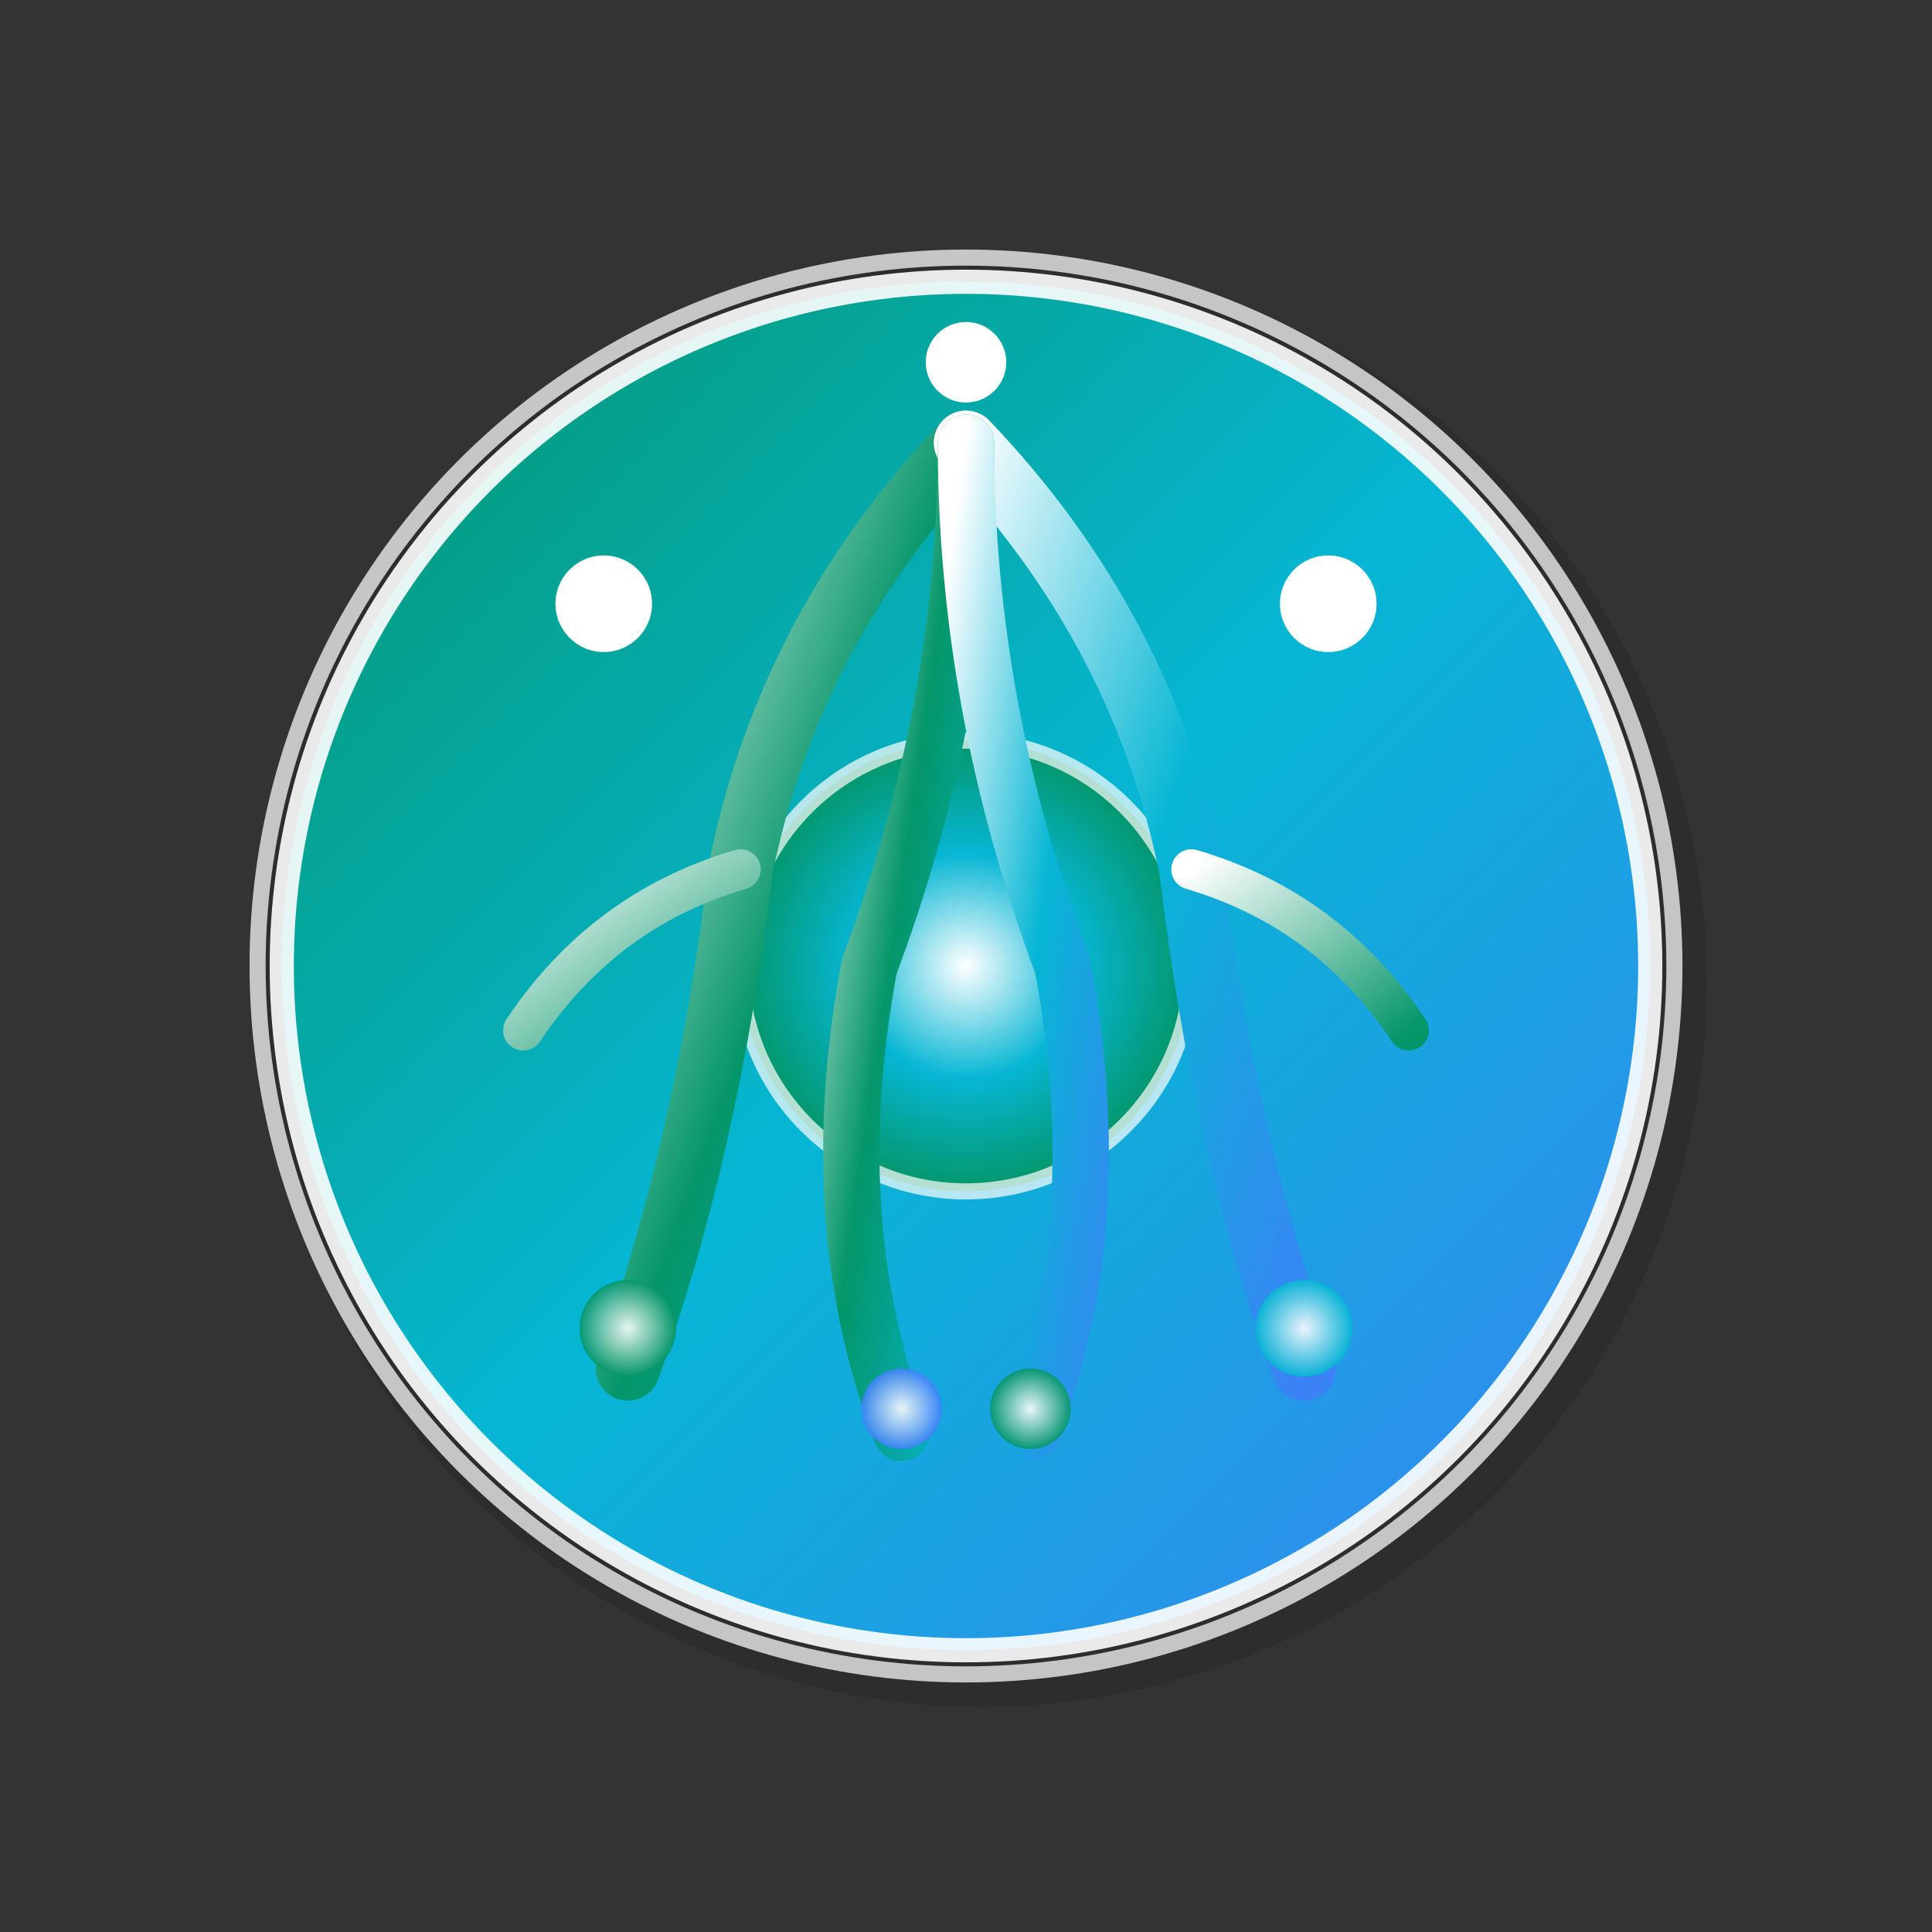 <svg id="modern-logo" width="240" height="240" viewBox="0 0 240 240" xmlns="http://www.w3.org/2000/svg">
            <rect x="0" y="0" width="240" height="240" fill="#333333" stroke="none"/>
            <!-- Gölge efekti için daha koyu arka plan -->
            <circle cx="122" cy="122" r="90" fill="rgba(0,0,0,0.2)" opacity="0.6"/>
            
            <!-- Beyaz glow efekti -->
            <circle cx="120" cy="120" r="88" fill="none" stroke="rgba(255,255,255,0.8)" stroke-width="2" opacity="0.9"/>
            
            <!-- Ana daire - Çok daha belirgin -->
            <circle cx="120" cy="120" r="85" fill="url(#strongMainGradient)" stroke="rgba(255,255,255,0.9)" stroke-width="3"/>
            
            <!-- İç daire - Parlak merkez -->
            <circle cx="120" cy="120" r="28" fill="url(#brightCenterGradient)" stroke="rgba(255,255,255,0.7)" stroke-width="2"/>
            
            <!-- Dinamik dallar - Çok daha belirgin -->
            <g transform="translate(120,120)">
                <!-- Ana dal 1 - Kalın ve belirgin -->
                <path d="M 0,-65 Q -22,-42 -28,-12 Q -32,22 -42,50" fill="none" stroke="url(#strongBranchGradient1)" stroke-width="8" stroke-linecap="round" opacity="1"/>
                
                <!-- Ana dal 2 - Kalın ve belirgin -->
                <path d="M 0,-65 Q 22,-42 28,-12 Q 32,22 42,50" fill="none" stroke="url(#strongBranchGradient2)" stroke-width="8" stroke-linecap="round" opacity="1"/>
                
                <!-- Ana dal 3 -->
                <path d="M 0,-65 Q 0,-32 -12,0 Q -18,32 -8,58" fill="none" stroke="url(#strongBranchGradient3)" stroke-width="7" stroke-linecap="round" opacity="1"/>
                
                <!-- Ana dal 4 -->
                <path d="M 0,-65 Q 0,-32 12,0 Q 18,32 8,58" fill="none" stroke="url(#strongBranchGradient4)" stroke-width="7" stroke-linecap="round" opacity="1"/>
                
                <!-- Yan dallar - Daha kalın -->
                <path d="M -28,-12 Q -45,-7 -55,8" fill="none" stroke="url(#strongLeafGradient)" stroke-width="5" stroke-linecap="round" opacity="1"/>
                      
                <path d="M 28,-12 Q 45,-7 55,8" fill="none" stroke="url(#strongLeafGradient)" stroke-width="5" stroke-linecap="round" opacity="1"/>
                
                <!-- Yapraklar - Yeni eklemeler -->
                <circle cx="-42" cy="45" r="6" fill="url(#leafCircle1)" opacity="0.9"/>
                <circle cx="42" cy="45" r="6" fill="url(#leafCircle2)" opacity="0.9"/>
                <circle cx="-8" cy="55" r="5" fill="url(#leafCircle3)" opacity="0.9"/>
                <circle cx="8" cy="55" r="5" fill="url(#leafCircle4)" opacity="0.9"/>
            </g>
            
            <!-- Parlak modern noktalar -->
            <circle cx="75" cy="75" r="6" fill="#ffffff" opacity="1">
                <animate attributeName="opacity" values="0.8;1;0.8" dur="2s" repeatCount="indefinite"/>
            </circle>
            <circle cx="165" cy="75" r="6" fill="#ffffff" opacity="1">
                <animate attributeName="opacity" values="0.8;1;0.8" dur="2.5s" repeatCount="indefinite"/>
            </circle>
            <circle cx="120" cy="45" r="5" fill="#ffffff" opacity="1">
                <animate attributeName="opacity" values="0.8;1;0.8" dur="3s" repeatCount="indefinite"/>
            </circle>
            
            <!-- Gradientler - Çok daha belirgin ve kontrastlı -->
            <defs>
                <!-- Güçlü ana gradient -->
                <linearGradient id="strongMainGradient" x1="0%" y1="0%" x2="100%" y2="100%">
                    <stop offset="0%" style="stop-color:#059669;stop-opacity:1"/>
                    <stop offset="50%" style="stop-color:#06b6d4;stop-opacity:1"/>
                    <stop offset="100%" style="stop-color:#3b82f6;stop-opacity:1"/>
                </linearGradient>
                
                <!-- Parlak merkez gradient -->
                <radialGradient id="brightCenterGradient" cx="50%" cy="50%" r="50%">
                    <stop offset="0%" style="stop-color:#ffffff;stop-opacity:1"/>
                    <stop offset="50%" style="stop-color:#06b6d4;stop-opacity:1"/>
                    <stop offset="100%" style="stop-color:#059669;stop-opacity:1"/>
                </radialGradient>
                
                <!-- Güçlü dal gradientleri -->
                <linearGradient id="strongBranchGradient1" x1="0%" y1="0%" x2="100%" y2="100%">
                    <stop offset="0%" style="stop-color:#ffffff;stop-opacity:1"/>
                    <stop offset="50%" style="stop-color:#059669;stop-opacity:1"/>
                    <stop offset="100%" style="stop-color:#06b6d4;stop-opacity:1"/>
                </linearGradient>
                
                <linearGradient id="strongBranchGradient2" x1="0%" y1="0%" x2="100%" y2="100%">
                    <stop offset="0%" style="stop-color:#ffffff;stop-opacity:1"/>
                    <stop offset="50%" style="stop-color:#06b6d4;stop-opacity:1"/>
                    <stop offset="100%" style="stop-color:#3b82f6;stop-opacity:1"/>
                </linearGradient>
                
                <linearGradient id="strongBranchGradient3" x1="0%" y1="0%" x2="100%" y2="100%">
                    <stop offset="0%" style="stop-color:#ffffff;stop-opacity:1"/>
                    <stop offset="50%" style="stop-color:#059669;stop-opacity:1"/>
                    <stop offset="100%" style="stop-color:#06b6d4;stop-opacity:1"/>
                </linearGradient>
                
                <linearGradient id="strongBranchGradient4" x1="0%" y1="0%" x2="100%" y2="100%">
                    <stop offset="0%" style="stop-color:#ffffff;stop-opacity:1"/>
                    <stop offset="50%" style="stop-color:#06b6d4;stop-opacity:1"/>
                    <stop offset="100%" style="stop-color:#3b82f6;stop-opacity:1"/>
                </linearGradient>
                
                <linearGradient id="strongLeafGradient" x1="0%" y1="0%" x2="100%" y2="100%">
                    <stop offset="0%" style="stop-color:#ffffff;stop-opacity:1"/>
                    <stop offset="100%" style="stop-color:#059669;stop-opacity:1"/>
                </linearGradient>
                
                <!-- Yaprak daireleri için gradientler -->
                <radialGradient id="leafCircle1">
                    <stop offset="0%" style="stop-color:#ffffff;stop-opacity:1"/>
                    <stop offset="100%" style="stop-color:#059669;stop-opacity:1"/>
                </radialGradient>
                
                <radialGradient id="leafCircle2">
                    <stop offset="0%" style="stop-color:#ffffff;stop-opacity:1"/>
                    <stop offset="100%" style="stop-color:#06b6d4;stop-opacity:1"/>
                </radialGradient>
                
                <radialGradient id="leafCircle3">
                    <stop offset="0%" style="stop-color:#ffffff;stop-opacity:1"/>
                    <stop offset="100%" style="stop-color:#3b82f6;stop-opacity:1"/>
                </radialGradient>
                
                <radialGradient id="leafCircle4">
                    <stop offset="0%" style="stop-color:#ffffff;stop-opacity:1"/>
                    <stop offset="100%" style="stop-color:#059669;stop-opacity:1"/>
                </radialGradient>
            </defs>
        </svg>